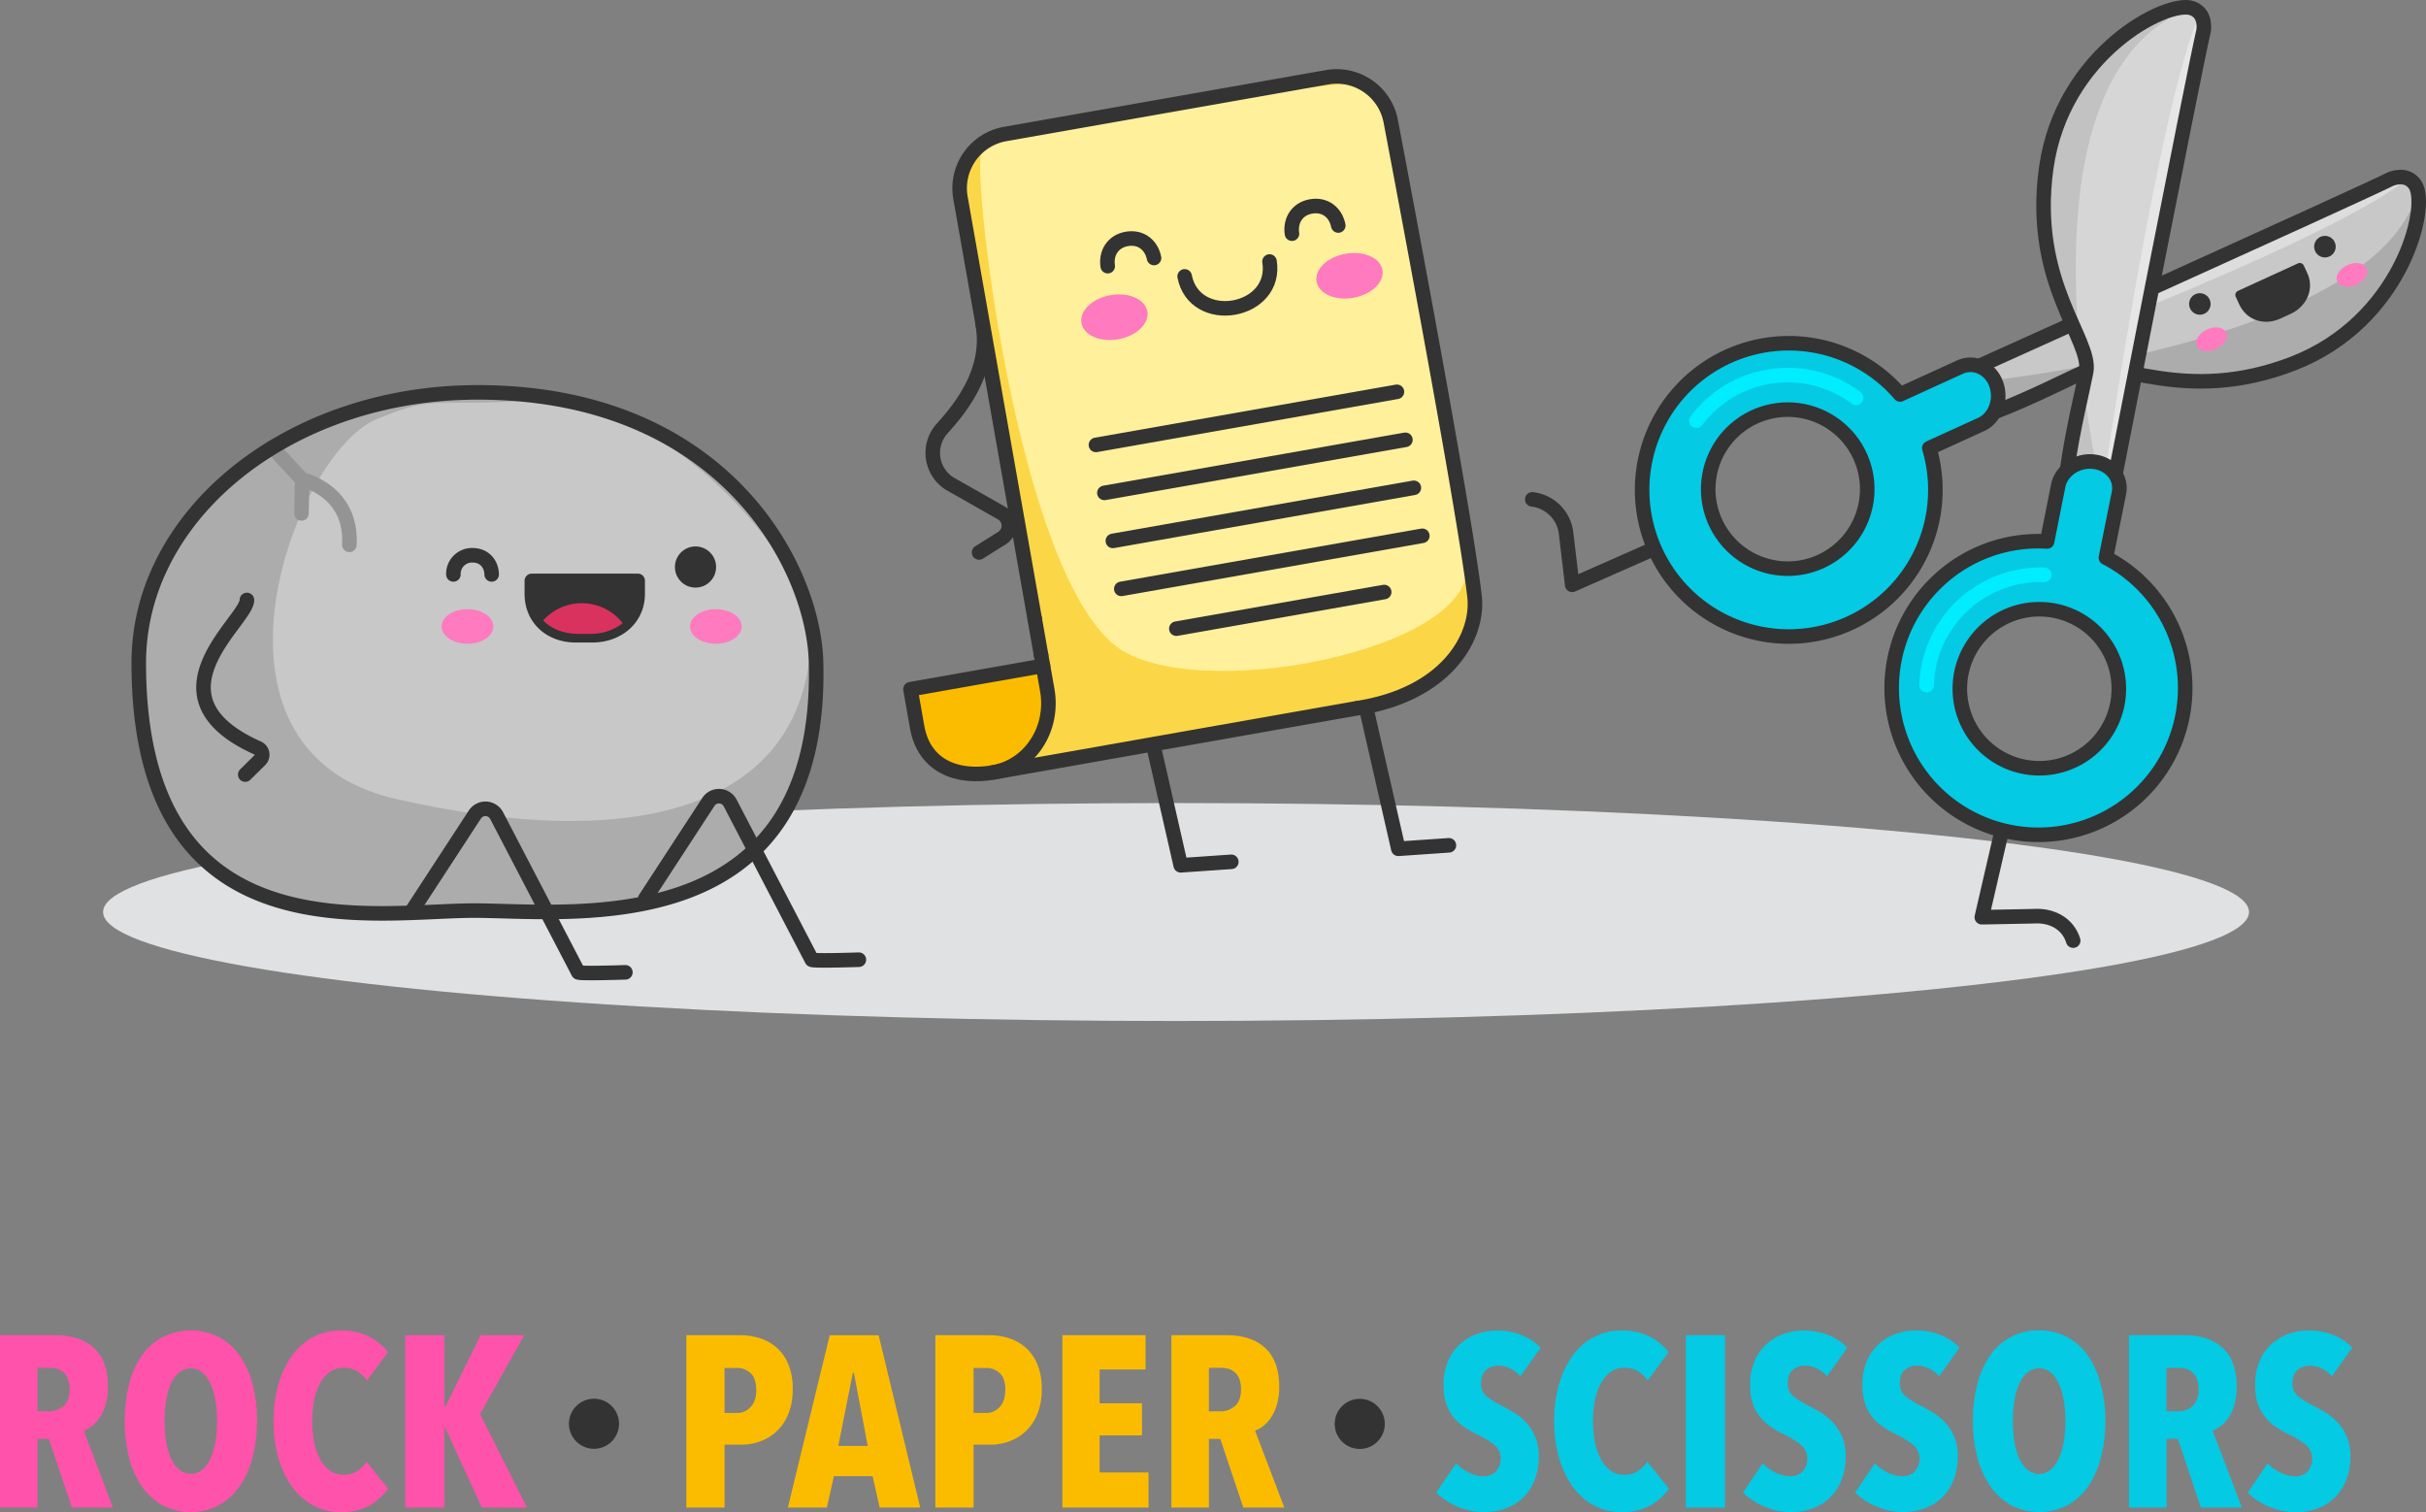 <svg xmlns="http://www.w3.org/2000/svg" viewBox="0 0 933.44 581.76"><rect x="0" y="0" width="933.44" height="581.76" fill="#808080" stroke="none"/><defs><style>.cls-1{fill:#e0e1e2;}.cls-17,.cls-18,.cls-2,.cls-7{fill:none;stroke-linecap:round;stroke-linejoin:round;stroke-width:5.6px;}.cls-17,.cls-2{stroke:#333;}.cls-3{fill:#c8c8c8;}.cls-4{fill:#acacac;}.cls-5{fill:#ddd;}.cls-6{fill:#04cae4;}.cls-7{stroke:#00edff;}.cls-8{fill:#d6d6d6;}.cls-9{fill:#c2c2c2;}.cls-10{fill:#e6e6e6;}.cls-11,.cls-12{fill:#333;}.cls-12,.cls-17{fill-rule:evenodd;}.cls-13{fill:#ff7abe;}.cls-14{fill:#fbbc00;}.cls-15{fill:#fbd747;}.cls-16{fill:#fff09b;}.cls-18{stroke:#949494;}.cls-19{fill:#da325f;}.cls-20{fill:#ff52ab;}</style></defs><g id="Layer_2" data-name="Layer 2"><g id="Illustration"><ellipse class="cls-1" cx="452.5" cy="350.89" rx="412.84" ry="41.93"/><path class="cls-2" d="M770,320.55l-7.47,32.34,20-.39c6.86-.47,13.13,2.83,15.16,9.39"/><path class="cls-2" d="M635.31,211.59,604.93,225l-2.36-19.87a14.79,14.79,0,0,0-13-13"/><path class="cls-3" d="M802.41,142.82C792,147.4,753.25,168,741.75,163.12v0a4.86,4.86,0,0,1-2.75-2.66c-4.36-10.55,14.35-15.9,14.35-15.9S903.9,76.73,919.82,68.91c0,0,6.26-2.86,9.55,2.34,1.12,1.81,1.55,5.17,1.07,9.55-1.63,16.34-15.29,46.41-48.27,59.13C840.4,156,814,137.71,802.41,142.82Z"/><path class="cls-4" d="M802.41,142.82C792,147.4,753.25,168,741.75,163.12v0a3.82,3.82,0,0,1-.24-.54c-3.76-10.78,15.21-15.07,15.21-15.07S900.84,134,927.22,81.38a10.27,10.27,0,0,1,3.22-.58c-1.63,16.34-15.29,46.41-48.27,59.13C840.4,156,814,137.71,802.41,142.82Z"/><path class="cls-5" d="M799.76,128.61l-2.5-3.29,125.25-59s5.41,1.21,4,2.36C899.45,90.44,799.76,128.61,799.76,128.61Z"/><path class="cls-2" d="M919.82,68.89c-15.92,7.84-166.48,75.64-166.48,75.64s-18.7,5.36-14.34,15.9c5.14,12.44,51.81-12.51,63.43-17.6s38,13.18,79.74-2.91,52.57-60.1,47.19-68.66C926.08,66.05,919.82,68.89,919.82,68.89Z"/><path class="cls-6" d="M742.33,172.39l19.92-9.07c5.44-2.49,8-9.45,5.81-15.55s-8.47-9-13.92-6.54l-23.06,10.52a56.42,56.42,0,1,0,11.25,20.64ZM671.65,215.7a31.92,31.92,0,1,1,43.7-11.3A31.93,31.93,0,0,1,671.65,215.7Z"/><path class="cls-2" d="M742.33,172.39l19.92-9.07c5.44-2.49,8-9.45,5.81-15.55s-8.47-9-13.92-6.54l-23.06,10.52a56.42,56.42,0,1,0,11.25,20.64Zm-70,42.16a30.59,30.59,0,1,1,41.88-10.83A30.59,30.59,0,0,1,672.33,214.55Z"/><path class="cls-7" d="M652.72,161.87a43.9,43.9,0,0,1,61.44-8.8"/><path class="cls-8" d="M802.69,143.07c-2.08,11.2-13.3,53.63-5.91,63.71h0a4.77,4.77,0,0,0,3.22,2.06c11.27,1.84,12.2-17.59,12.2-17.59S843.85,29.17,847.83,11.89c0,0,1.35-6.74-4.46-8.76-2-.68-5.39-.33-9.54,1.13-15.54,5.33-41.69,25.5-46.54,60.51C781.18,109.1,805,130.59,802.69,143.07Z"/><path class="cls-9" d="M802.69,143.07c-2.08,11.2-13.3,53.63-5.91,63.71h0a5,5,0,0,0,.58.1c11.35,1.21,11.19-18.24,11.19-18.24S774.12,44.05,834,7.54a10.49,10.49,0,0,0-.17-3.28c-15.54,5.33-41.69,25.5-46.54,60.51C781.18,109.1,805,130.59,802.69,143.07Z"/><path class="cls-10" d="M810.75,176.78,816,180,849.72,8.68s-2.42-5-3.21-3.33C831.52,36.64,810.75,176.78,810.75,176.78Z"/><path class="cls-2" d="M843.37,3.14C833.8-.15,793.43,20.43,787.3,64.76s17.7,65.84,15.38,78.3-15.94,63.61-2.66,65.77c11.26,1.84,12.21-17.59,12.21-17.59S843.85,29.18,847.85,11.89C847.85,11.89,849.18,5.15,843.37,3.14Z"/><path class="cls-6" d="M745.43,223.76a56.47,56.47,0,1,0,64.86-9.2l5-24.85c1.17-5.87-3.1-11.25-9.55-12.06s-12.63,3.35-13.81,9.2l-4.28,21.47A56.26,56.26,0,0,0,745.43,223.76Zm17.19,18.14a31.92,31.92,0,1,1-1,45.13A31.93,31.93,0,0,1,762.62,241.9Z"/><path class="cls-2" d="M745.43,223.76a56.47,56.47,0,1,0,64.86-9.2l5-24.85c1.17-5.87-3.1-11.25-9.55-12.06s-12.63,3.35-13.81,9.2l-4.28,21.47A56.26,56.26,0,0,0,745.43,223.76Zm18.11,19.1a30.59,30.59,0,1,1-1,43.25A30.6,30.6,0,0,1,763.54,242.86Z"/><path class="cls-7" d="M741.28,263.6a43.9,43.9,0,0,1,45.28-42.45"/><path class="cls-11" d="M887.74,105c2.89,6.31-.26,13-6.57,15.85l-3.64,1.66c-6.31,2.9-13.08.8-16-5.51l-1.29-2.82a1.7,1.7,0,0,1,.84-2.26l23.08-10.58a1.69,1.69,0,0,1,2.26.84Z"/><path class="cls-12" d="M898.3,93.14a4.14,4.14,0,1,1-5.48-2A4.13,4.13,0,0,1,898.3,93.14Z"/><path class="cls-12" d="M850.17,115.2a4.13,4.13,0,1,1-5.48-2A4.13,4.13,0,0,1,850.17,115.2Z"/><path class="cls-13" d="M856.51,127.94c1,2.08-.79,4.92-3.9,6.34s-6.4.89-7.35-1.18.8-4.92,3.91-6.34S855.56,125.86,856.51,127.94Z"/><path class="cls-13" d="M910.55,103.18c1,2.07-.79,4.91-3.9,6.33s-6.4.9-7.35-1.18.8-4.91,3.9-6.34S909.6,101.1,910.55,103.18Z"/><polyline class="cls-2" points="525.3 270.84 538.02 326.56 557.49 325.22"/><polyline class="cls-2" points="441.58 277.18 454.29 332.91 473.77 331.57"/><path class="cls-2" d="M378.09,124.48c3.17,17.45-7.59,31.58-15.53,40.32A14,14,0,0,0,365.3,186l20.05,11.39a5.6,5.6,0,0,1,.2,9.62l-8.84,5.54"/><path class="cls-14" d="M401.31,256.15l.16.94,1.48,8.4c2.65,15-6.64,29.18-20.72,31.66s-27.61-7.67-30.26-22.67l-1.64-9.34Z"/><path class="cls-15" d="M535.38,48.39S563.77,197.2,567.57,231c1.76,15.45-10.62,37.57-45,43L516.27,275l-57.34,10.11-50.93,9-25.52,4.5c14.09-2.49,23.38-16.66,20.73-31.66l-2.4-13.62-.17-.94-2.23-12.68L396,226.16,370.74,82.8C368.7,71.27,375.48,55.06,387,53L510.83,31.19A21.19,21.19,0,0,1,535.38,48.39Z"/><path class="cls-16" d="M429,248.3c-37.55-30.08-54.63-178-51.51-188.75C380.74,48.5,432,45.1,432,45.1l52.35-9.23,33.51-3.71c4.46-.49,12,3.69,14,7.73l7.63,20.69,24.85,156.15C568.25,250.42,458.17,271.64,429,248.3Z"/><path class="cls-2" d="M522.35,272.44c34.34-5.38,46.72-27.49,45-42.95-3.8-33.76-32.19-182.57-32.19-182.57a21.19,21.19,0,0,0-24.55-17.19L386.75,51.56a21.19,21.19,0,0,0-17.19,24.55l26.2,148.58,2.39,13.57"/><polyline class="cls-2" points="398.15 238.26 400.38 250.94 400.55 251.88"/><path class="cls-2" d="M522.35,272.44,516,273.56l-57.34,10.11-50.93,9-25.51,4.5c-14,2.48-26.69-2.45-29.34-17.45l-2.56-14.56,51-9"/><path class="cls-2" d="M400.55,251.88l2.4,13.61c2.65,15-6.64,29.18-20.72,31.66"/><line class="cls-2" x1="421.68" y1="171.17" x2="537.49" y2="150.74"/><line class="cls-2" x1="424.93" y1="189.63" x2="540.75" y2="169.21"/><line class="cls-2" x1="428.19" y1="208.1" x2="544" y2="187.68"/><line class="cls-2" x1="431.44" y1="226.56" x2="547.26" y2="206.14"/><line class="cls-2" x1="452.62" y1="241.87" x2="532.59" y2="227.77"/><path class="cls-17" d="M497.11,89.9c-.74-4.8,1.77-9.5,7.33-10.48s9.52,2.52,10.48,7.34"/><path class="cls-17" d="M488.47,100.61c1.55,9.71-5.36,16.25-13.71,17.72s-17.11-2.43-18.95-12"/><path class="cls-17" d="M426.21,102.4c-.74-4.8,1.77-9.5,7.34-10.48s9.52,2.52,10.48,7.34"/><path class="cls-13" d="M441.46,119.81c.82,4.68-4.18,9.47-11.19,10.71s-13.35-1.56-14.17-6.24,4.18-9.48,11.18-10.71S440.63,115.13,441.46,119.81Z"/><ellipse class="cls-13" cx="519.23" cy="106.09" rx="12.87" ry="8.6" transform="translate(-10.53 91.78) rotate(-10)"/><path class="cls-4" d="M314,255c.06,59-25.5,85.72-55.35,89.88,0,0-33.1,7.21-48.15,4.75-10.2-1.65-19.47.76-26.8.7-10.77-.1-23.64,3-39.57,1.51-27-2.58-90.76-3-90.76-96.84a85.77,85.77,0,0,1,8.54-37.12c18.73-39.14,66.2-66.94,121.79-66.94A174.75,174.75,0,0,1,214,153.44C285.9,165.91,314,222.11,314,255Z"/><path class="cls-3" d="M312.14,241.73c0,70.24-68.35,86.62-159.94,65.62-81.71-18.74-39.1-132.76-7.45-146,24.46-10.22,19.23-4.05,69.22-7.92C272.36,163.75,312.14,225.88,312.14,241.73Z"/><path class="cls-18" d="M116,197.54l.27-13L105,172.37l11.24,12.12s19.36,4.21,18.18,25.12"/><path class="cls-2" d="M314,255c2.53,107.14-91.72,95.7-130.31,95.34S53.39,369.59,53.39,255a85.5,85.5,0,0,1,8.54-37.11c18.72-39.14,66.18-66.93,121.78-66.93C278.13,150.92,313.14,217.86,314,255Z"/><path class="cls-2" d="M158.42,350.6l24.29-37.22a4.86,4.86,0,0,1,8.38.41l31.41,60.3c.36.59,18.12,0,18.12,0"/><path class="cls-2" d="M248.27,345.74l24.29-37.22a4.86,4.86,0,0,1,8.38.41l31.4,60.3c.37.6,18.12,0,18.12,0"/><path class="cls-2" d="M95,230.83c.3,7.73-40.4,37.09,4.23,57a2.79,2.79,0,0,1,.85,4.52L94.36,298"/><path class="cls-17" d="M174.45,221a7.16,7.16,0,0,1,7.37-7.37c4.6,0,7.27,3.37,7.36,7.37"/><path class="cls-11" d="M248.15,228.44c0,11.17-9.05,18.76-20.22,18.76H221.5c-11.16,0-19.66-7.59-19.66-18.76v-5a2.75,2.75,0,0,1,2.74-2.75h40.83a2.75,2.75,0,0,1,2.74,2.75Z"/><path class="cls-19" d="M223.88,232.08A19.93,19.93,0,0,0,209,238.7c3.09,3.24,7.9,5.16,13.35,5.16h4.81a19.8,19.8,0,0,0,12.44-4.1A20,20,0,0,0,223.88,232.08Z"/><circle class="cls-11" cx="267.61" cy="218.15" r="7.92"/><ellipse class="cls-13" cx="179.87" cy="241.03" rx="9.95" ry="6.65"/><ellipse class="cls-13" cx="275.44" cy="241.03" rx="9.95" ry="6.65"/></g><g id="Text"><circle class="cls-11" cx="523.19" cy="547.77" r="9.64" transform="translate(-231.16 478.97) rotate(-41.1)"/><circle class="cls-11" cx="228.54" cy="547.77" r="9.64" transform="translate(-320.39 322.04) rotate(-45)"/><path class="cls-20" d="M27.67,580l-8.87-26.4H14.42V580H0V513.69H21.2q9.63,0,15,5t5.33,14.93a23.62,23.62,0,0,1-.84,6.56,18,18,0,0,1-2.2,5,13.82,13.82,0,0,1-3,3.37,11.83,11.83,0,0,1-3.26,1.87L43.44,580Zm-.89-45.5a10.23,10.23,0,0,0-.71-4.12,6.58,6.58,0,0,0-1.82-2.53,6.05,6.05,0,0,0-2.48-1.27,11.86,11.86,0,0,0-2.67-.32H14.42V543h4.4a8.34,8.34,0,0,0,5.57-2Q26.78,539,26.78,534.48Z"/><path class="cls-20" d="M98.87,546.65A54.27,54.27,0,0,1,97.09,561,34.47,34.47,0,0,1,92,572.11a23.23,23.23,0,0,1-8,7.12,23.58,23.58,0,0,1-21.25,0,23.17,23.17,0,0,1-8-7.12A34.25,34.25,0,0,1,49.72,561a59.34,59.34,0,0,1,0-28.65,33.24,33.24,0,0,1,5-11,23,23,0,0,1,8-7,24.21,24.21,0,0,1,21.35,0,23,23,0,0,1,8,7,34.13,34.13,0,0,1,5.06,11A53.21,53.21,0,0,1,98.87,546.65Zm-15.36,0a46.74,46.74,0,0,0-.65-8,26.22,26.22,0,0,0-1.92-6.41A11.89,11.89,0,0,0,77.8,528a6.7,6.7,0,0,0-4.4-1.55A6.86,6.86,0,0,0,69,528a11.64,11.64,0,0,0-3.19,4.26,25,25,0,0,0-1.87,6.41,49,49,0,0,0-.61,8,49.77,49.77,0,0,0,.61,8.05,25,25,0,0,0,1.87,6.46A12.11,12.11,0,0,0,69,565.47a6.74,6.74,0,0,0,4.44,1.59,6.58,6.58,0,0,0,4.4-1.59,12.38,12.38,0,0,0,3.14-4.31,26.11,26.11,0,0,0,1.92-6.46A47.47,47.47,0,0,0,83.51,546.65Z"/><path class="cls-20" d="M142.22,579.18A22,22,0,0,1,131,581.76a21.61,21.61,0,0,1-10.53-2.58,24.36,24.36,0,0,1-8.1-7.21,35.71,35.71,0,0,1-5.24-11.05,50,50,0,0,1-1.87-14.09,51,51,0,0,1,1.87-14.23,35.17,35.17,0,0,1,5.24-11.05,24.15,24.15,0,0,1,8.1-7.11A21.91,21.91,0,0,1,131,511.91a23.29,23.29,0,0,1,11.1,2.39,21.85,21.85,0,0,1,7.16,5.94l-8.05,10.86a14.07,14.07,0,0,0-3.79-3.55,9.81,9.81,0,0,0-5.29-1.31,8.65,8.65,0,0,0-5.2,1.59,13.16,13.16,0,0,0-3.74,4.35,22.23,22.23,0,0,0-2.3,6.55,41.75,41.75,0,0,0-.75,8.1,41,41,0,0,0,.75,8.06,22.86,22.86,0,0,0,2.3,6.55,12.85,12.85,0,0,0,3.79,4.4,8.83,8.83,0,0,0,5.24,1.59,9.19,9.19,0,0,0,5.24-1.5,11.93,11.93,0,0,0,3.56-3.55l8.34,10.39A22.51,22.51,0,0,1,142.22,579.18Z"/><path class="cls-20" d="M185.38,580l-14.14-30.81H171V580H155.89V513.69H171v27.62h.28l13.67-27.62h16.76l-17,30.34,18.07,36Z"/><path class="cls-14" d="M305,534.48a24.55,24.55,0,0,1-1.69,9.55,18.85,18.85,0,0,1-4.49,6.64,18.1,18.1,0,0,1-6.37,3.89,21.43,21.43,0,0,1-7.21,1.26h-6.46V580h-14.7V513.69h20.6a25.82,25.82,0,0,1,7.16,1,18.4,18.4,0,0,1,6.56,3.42,17.2,17.2,0,0,1,4.77,6.41A23.93,23.93,0,0,1,305,534.48Zm-14.05.28c0-3-.71-5.15-2.15-6.46a7.5,7.5,0,0,0-5.24-2h-4.78v17.32h4.78a6.91,6.91,0,0,0,5.24-2.29C290.28,539.83,291,537.63,291,534.76Z"/><path class="cls-14" d="M338.46,580l-2.71-12.08H320.86L318.15,580h-15l16.1-66.29h18.82l16,66.29Zm-9.92-51.87h-.38l-5.61,28.18h11.33Z"/><path class="cls-14" d="M400.82,534.48a24.55,24.55,0,0,1-1.69,9.55,18.85,18.85,0,0,1-4.49,6.64,18.1,18.1,0,0,1-6.37,3.89,21.43,21.43,0,0,1-7.21,1.26H374.6V580H359.9V513.69h20.6a25.82,25.82,0,0,1,7.16,1,18.4,18.4,0,0,1,6.56,3.42,17.2,17.2,0,0,1,4.77,6.41A23.93,23.93,0,0,1,400.82,534.48Zm-14,.28q0-4.5-2.16-6.46a7.48,7.48,0,0,0-5.24-2H374.6v17.32h4.78a6.9,6.9,0,0,0,5.24-2.29Q386.78,539.07,386.78,534.76Z"/><path class="cls-14" d="M408.78,580V513.69h32v13.2H423.1v13h16.29v12.35H423.1V566.5h18.82V580Z"/><path class="cls-14" d="M478.39,580l-8.86-26.4h-4.39V580H450.72V513.69h21.21q9.61,0,14.94,5t5.33,14.93a23.62,23.62,0,0,1-.84,6.56,18.29,18.29,0,0,1-2.19,5,14.06,14.06,0,0,1-3,3.37,11.83,11.83,0,0,1-3.26,1.87L494.16,580Zm-.89-45.5a10.42,10.42,0,0,0-.7-4.12,6.7,6.7,0,0,0-1.83-2.53,6.05,6.05,0,0,0-2.48-1.27,11.86,11.86,0,0,0-2.67-.32h-4.68V543h4.4a8.34,8.34,0,0,0,5.57-2Q477.5,539,477.5,534.48Z"/><path class="cls-6" d="M585,529.51a11.9,11.9,0,0,0-3.93-3,10.69,10.69,0,0,0-4.68-1.08,7.13,7.13,0,0,0-4.54,1.6q-2,1.59-2,5.25a6,6,0,0,0,2,4.83,33.79,33.79,0,0,0,6.09,3.8c1.51.75,3.09,1.64,4.76,2.67a21.63,21.63,0,0,1,4.57,3.8,19.22,19.22,0,0,1,3.44,5.39,18.64,18.64,0,0,1,1.37,7.46,24.4,24.4,0,0,1-1.7,9.42,19,19,0,0,1-4.57,6.75,19.27,19.27,0,0,1-6.63,4,22.93,22.93,0,0,1-7.79,1.36,25.9,25.9,0,0,1-10.91-2.25,26.87,26.87,0,0,1-7.91-5.24L560.26,563a17.36,17.36,0,0,0,5,3.61,13,13,0,0,0,5.71,1.35,6.4,6.4,0,0,0,4.59-1.78,7.3,7.3,0,0,0-.38-10.15A33.35,33.35,0,0,0,568.6,552a41.93,41.93,0,0,1-5.1-2.9,18.78,18.78,0,0,1-4.22-3.84,17,17,0,0,1-2.85-5.24,21.88,21.88,0,0,1-1-7.12,22.59,22.59,0,0,1,1.82-9.5,18.74,18.74,0,0,1,4.78-6.51,19.66,19.66,0,0,1,6.55-3.74,22.58,22.58,0,0,1,7.26-1.22,25.38,25.38,0,0,1,9.73,1.77,20.41,20.41,0,0,1,7.21,4.83Z"/><path class="cls-6" d="M635,579.18a22,22,0,0,1-11.24,2.58,21.61,21.61,0,0,1-10.53-2.58,24.36,24.36,0,0,1-8.1-7.21,35.71,35.71,0,0,1-5.24-11.05A50,50,0,0,1,598,546.83a51,51,0,0,1,1.87-14.23,35.17,35.17,0,0,1,5.24-11.05,24.15,24.15,0,0,1,8.1-7.11,21.91,21.91,0,0,1,10.53-2.53,23.29,23.29,0,0,1,11.1,2.39,21.85,21.85,0,0,1,7.16,5.94l-8,10.86a14.07,14.07,0,0,0-3.79-3.55,9.81,9.81,0,0,0-5.29-1.31,8.65,8.65,0,0,0-5.2,1.59,13.16,13.16,0,0,0-3.74,4.35,22.23,22.23,0,0,0-2.3,6.55,41.75,41.75,0,0,0-.75,8.1,41,41,0,0,0,.75,8.06,22.86,22.86,0,0,0,2.3,6.55,12.85,12.85,0,0,0,3.79,4.4,8.83,8.83,0,0,0,5.24,1.59,9.19,9.19,0,0,0,5.24-1.5,11.93,11.93,0,0,0,3.56-3.55l8.34,10.39A22.51,22.51,0,0,1,635,579.18Z"/><path class="cls-6" d="M648.65,580V513.69h15.07V580Z"/><path class="cls-6" d="M703,529.51a11.9,11.9,0,0,0-3.93-3,10.69,10.69,0,0,0-4.68-1.08,7.13,7.13,0,0,0-4.54,1.6q-2,1.59-2,5.25a6,6,0,0,0,2.07,4.83,33.29,33.29,0,0,0,6.08,3.8c1.51.75,3.09,1.64,4.76,2.67a21.89,21.89,0,0,1,4.57,3.8,19.22,19.22,0,0,1,3.44,5.39,18.64,18.64,0,0,1,1.37,7.46,24.4,24.4,0,0,1-1.7,9.42,19,19,0,0,1-4.57,6.75,19.18,19.18,0,0,1-6.63,4,22.93,22.93,0,0,1-7.79,1.36,25.87,25.87,0,0,1-10.91-2.25,26.87,26.87,0,0,1-7.91-5.24L678.24,563a17,17,0,0,0,5,3.61,13,13,0,0,0,5.71,1.35,6.4,6.4,0,0,0,4.59-1.78,7.3,7.3,0,0,0-.38-10.15,33.35,33.35,0,0,0-6.55-4.08,42.84,42.84,0,0,1-5.11-2.9,19,19,0,0,1-4.21-3.84A16.75,16.75,0,0,1,674.4,540a21.88,21.88,0,0,1-1-7.12,22.59,22.59,0,0,1,1.82-9.5,18.74,18.74,0,0,1,4.78-6.51,19.66,19.66,0,0,1,6.55-3.74,22.58,22.58,0,0,1,7.26-1.22,25.38,25.38,0,0,1,9.73,1.77,20.5,20.5,0,0,1,7.21,4.83Z"/><path class="cls-6" d="M746.12,529.51a12,12,0,0,0-3.94-3,10.69,10.69,0,0,0-4.68-1.08A7.15,7.15,0,0,0,733,527q-2,1.59-2,5.25a6,6,0,0,0,2.06,4.83,33.29,33.29,0,0,0,6.08,3.8q2.26,1.13,4.76,2.67a21.63,21.63,0,0,1,4.57,3.8,19,19,0,0,1,3.44,5.39,18.64,18.64,0,0,1,1.37,7.46,24.4,24.4,0,0,1-1.7,9.42,19,19,0,0,1-4.57,6.75,19.18,19.18,0,0,1-6.63,4,22.93,22.93,0,0,1-7.79,1.36,25.9,25.9,0,0,1-10.91-2.25,27,27,0,0,1-7.91-5.24L721.4,563a17.18,17.18,0,0,0,5,3.61,13.06,13.06,0,0,0,5.71,1.35,6.4,6.4,0,0,0,4.59-1.78,7.3,7.3,0,0,0-.38-10.15,33,33,0,0,0-6.55-4.08,41.93,41.93,0,0,1-5.1-2.9,19,19,0,0,1-4.22-3.84,17,17,0,0,1-2.85-5.24,21.88,21.88,0,0,1-1-7.12,22.74,22.74,0,0,1,1.82-9.5,18.74,18.74,0,0,1,4.78-6.51,19.66,19.66,0,0,1,6.55-3.74,22.58,22.58,0,0,1,7.26-1.22,25.46,25.46,0,0,1,9.74,1.77,20.59,20.59,0,0,1,7.21,4.83Z"/><path class="cls-6" d="M810.06,546.65A54.27,54.27,0,0,1,808.28,561a34.46,34.46,0,0,1-5,11.09,23.35,23.35,0,0,1-8,7.12,23.58,23.58,0,0,1-21.25,0,23.35,23.35,0,0,1-8-7.12A34.46,34.46,0,0,1,760.91,561a54.27,54.27,0,0,1-1.78-14.37,55,55,0,0,1,1.73-14.28,33.24,33.24,0,0,1,5-11,22.18,22.18,0,0,1,18.72-9.5,22.55,22.55,0,0,1,10.63,2.48,23.15,23.15,0,0,1,8,7,34.12,34.12,0,0,1,5,11A53.21,53.21,0,0,1,810.06,546.65Zm-15.35,0a45.72,45.72,0,0,0-.66-8,26.22,26.22,0,0,0-1.92-6.41A11.89,11.89,0,0,0,789,528a6.68,6.68,0,0,0-4.4-1.55,6.88,6.88,0,0,0-4.44,1.55,11.75,11.75,0,0,0-3.19,4.26,25,25,0,0,0-1.87,6.41,49,49,0,0,0-.61,8,49.77,49.77,0,0,0,.61,8.05,25,25,0,0,0,1.87,6.46,12.22,12.22,0,0,0,3.19,4.31,6.76,6.76,0,0,0,4.44,1.59,6.56,6.56,0,0,0,4.4-1.59,12.38,12.38,0,0,0,3.14-4.31,26.11,26.11,0,0,0,1.92-6.46A46.43,46.43,0,0,0,794.71,546.65Z"/><path class="cls-6" d="M846.81,580,838,553.58h-4.39V580H819.14V513.69h21.21q9.61,0,14.95,5t5.32,14.93a23.62,23.62,0,0,1-.84,6.56,18.29,18.29,0,0,1-2.19,5,14,14,0,0,1-3,3.37,11.88,11.88,0,0,1-3.27,1.87L862.59,580Zm-.89-45.5a10.24,10.24,0,0,0-.7-4.12,6.7,6.7,0,0,0-1.83-2.53,6,6,0,0,0-2.48-1.27,11.73,11.73,0,0,0-2.67-.32h-4.68V543H838a8.34,8.34,0,0,0,5.57-2C845.13,539.64,845.92,537.47,845.92,534.48Z"/><path class="cls-6" d="M897.23,529.51a12.11,12.11,0,0,0-3.93-3,10.7,10.7,0,0,0-4.69-1.08,7.15,7.15,0,0,0-4.54,1.6q-2,1.59-2,5.25a6,6,0,0,0,2.06,4.83,33.08,33.08,0,0,0,6.09,3.8q2.25,1.13,4.76,2.67a22.15,22.15,0,0,1,4.57,3.8,19.22,19.22,0,0,1,3.44,5.39,18.65,18.65,0,0,1,1.36,7.46,24.4,24.4,0,0,1-1.69,9.42,18.7,18.7,0,0,1-11.21,10.79,22.93,22.93,0,0,1-7.79,1.36,25.94,25.94,0,0,1-10.91-2.25,27.14,27.14,0,0,1-7.91-5.24L872.51,563a17.32,17.32,0,0,0,5,3.61,13.06,13.06,0,0,0,5.71,1.35,6.4,6.4,0,0,0,4.59-1.78,7.31,7.31,0,0,0-.37-10.15,33.47,33.47,0,0,0-6.56-4.08,41.93,41.93,0,0,1-5.1-2.9,18.73,18.73,0,0,1-4.21-3.84,17,17,0,0,1-2.86-5.24,21.88,21.88,0,0,1-1-7.12,22.58,22.58,0,0,1,1.83-9.5,18.85,18.85,0,0,1,4.77-6.51,19.7,19.7,0,0,1,6.56-3.74,22.56,22.56,0,0,1,7.25-1.22,25.43,25.43,0,0,1,9.74,1.77,20.59,20.59,0,0,1,7.21,4.83Z"/></g></g></svg>
